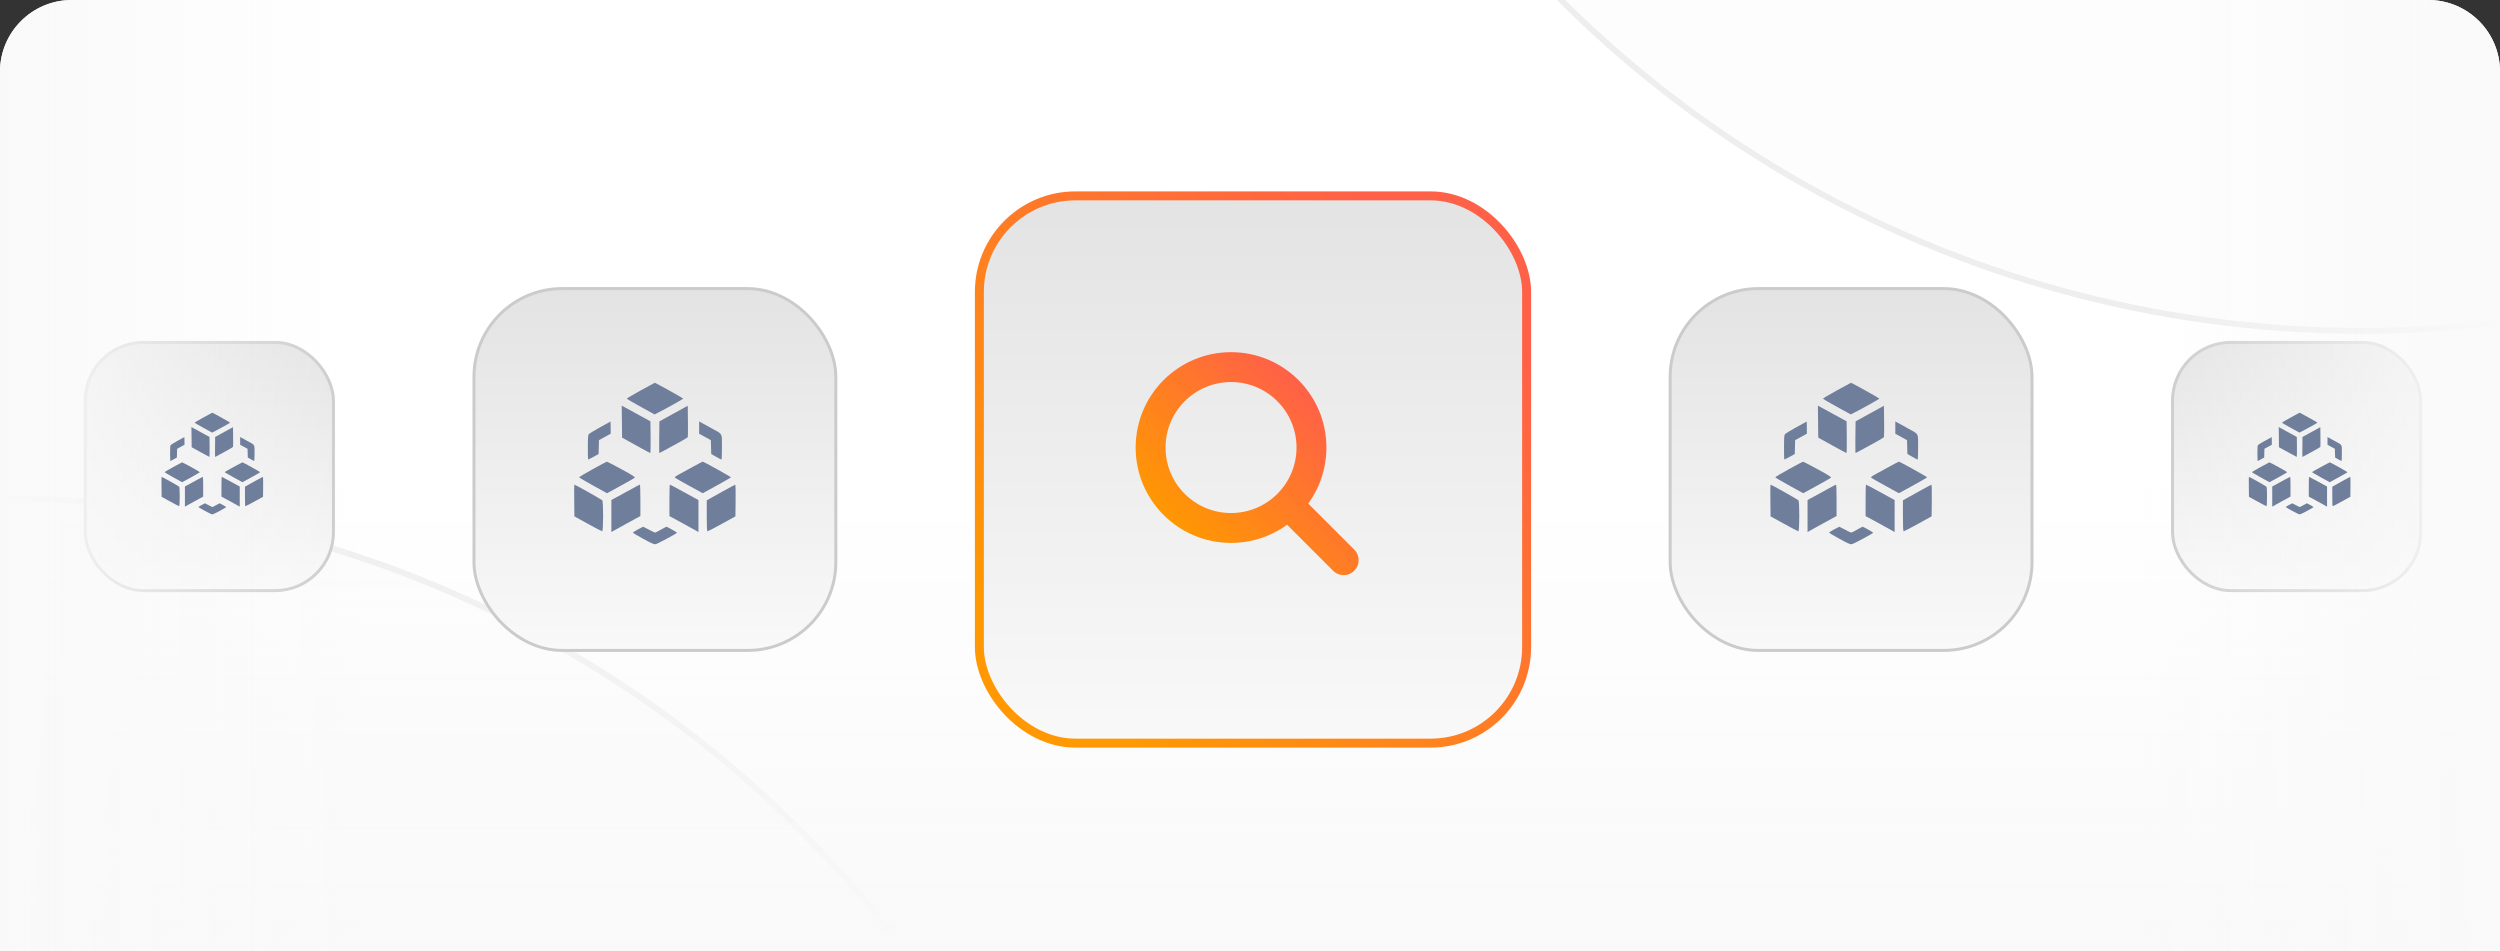 <svg width="418" height="159" viewBox="0 0 418 159" fill="none" xmlns="http://www.w3.org/2000/svg">
<rect x="0" y="0" width="418" height="159" fill="#333333" stroke="none"/>
<g clip-path="url(#clip0_100_489)">
<path d="M0 12C0 5.373 5.373 0 12 0H406C412.627 0 418 5.373 418 12V159H0V12Z" fill="white"/>
<circle cx="-0.181" cy="272.82" r="189.5" transform="rotate(119.414 -0.181 272.82)" fill="url(#paint0_radial_100_489)" fill-opacity="0.3" stroke="#EEEEEE"/>
<circle cx="394.819" cy="-134.18" r="189.5" transform="rotate(119.414 394.819 -134.18)" fill="url(#paint1_radial_100_489)" fill-opacity="0.3" stroke="#EEEEEE"/>
<rect y="78" width="418" height="81" fill="url(#paint2_linear_100_489)"/>
<rect x="163.75" y="32.75" width="91.5" height="91.5" rx="16.06" fill="url(#paint3_linear_100_489)" stroke="url(#paint4_linear_100_489)" stroke-width="1.5"/>
<g clip-path="url(#clip1_100_489)">
<path d="M215.339 84.34L224.658 93.658M219.278 74.829C219.278 82.257 213.257 88.278 205.829 88.278C198.401 88.278 192.38 82.257 192.38 74.829C192.38 67.401 198.401 61.38 205.829 61.38C213.257 61.38 219.278 67.401 219.278 74.829Z" stroke="url(#paint5_linear_100_489)" stroke-width="5" stroke-linecap="round" stroke-linejoin="round"/>
</g>
<rect x="279.25" y="48.25" width="60.5" height="60.5" rx="14.75" fill="url(#paint6_linear_100_489)" stroke="#CBCBCB" stroke-width="0.5"/>
<rect x="79.25" y="48.25" width="60.5" height="60.5" rx="14.75" fill="url(#paint7_linear_100_489)" stroke="#CBCBCB" stroke-width="0.5"/>
<rect x="14.25" y="57.25" width="41.5" height="41.5" rx="9.75" fill="url(#paint8_linear_100_489)" stroke="#CBCBCB" stroke-width="0.5"/>
<rect x="363.25" y="57.25" width="41.5" height="41.5" rx="9.75" fill="url(#paint9_linear_100_489)" stroke="#CBCBCB" stroke-width="0.5"/>
<rect x="60" width="159" height="60" transform="rotate(90 60 0)" fill="url(#paint10_linear_100_489)"/>
<rect x="358" y="159" width="159" height="60" transform="rotate(-90 358 159)" fill="url(#paint11_linear_100_489)"/>
<path fill-rule="evenodd" clip-rule="evenodd" d="M307.106 65.291C305.821 65.999 304.781 66.615 304.796 66.661C304.811 66.707 305.863 67.317 307.134 68.018L309.444 69.292L310.08 68.971C311.335 68.338 314.24 66.714 314.237 66.646C314.236 66.581 309.58 63.988 309.487 64C309.464 64.003 308.392 64.584 307.106 65.291ZM303.982 70.496L304.013 73.168L306.324 74.452C307.595 75.159 308.675 75.741 308.724 75.746C308.773 75.75 308.799 74.56 308.782 73.1L308.751 70.446L307.017 69.495C306.064 68.972 304.984 68.382 304.618 68.183L303.951 67.823L303.982 70.496ZM312.622 69.149L310.253 70.45L310.222 73.102C310.205 74.561 310.217 75.754 310.25 75.754C310.282 75.754 310.867 75.441 311.552 75.058C312.236 74.675 313.28 74.1 313.873 73.781C314.466 73.461 314.974 73.143 315.002 73.074C315.03 73.004 315.039 71.8 315.022 70.398L314.991 67.849L312.622 69.149ZM300.377 71.418C299.457 71.929 298.612 72.434 298.5 72.541C298.32 72.713 298.294 72.976 298.288 74.751C298.283 75.86 298.303 76.789 298.331 76.816C298.359 76.842 298.765 76.649 299.233 76.387L300.084 75.91L300.117 74.752L300.149 73.594L301.128 73.056L302.106 72.519V71.499C302.106 70.938 302.093 70.481 302.078 70.484C302.062 70.488 301.296 70.908 300.377 71.418ZM316.897 71.488V72.519L317.876 73.056L318.854 73.594L318.887 74.752L318.919 75.91L319.728 76.374C320.173 76.628 320.576 76.841 320.624 76.845C320.672 76.85 320.711 75.922 320.711 74.784C320.711 72.355 320.864 72.636 318.977 71.61C318.31 71.247 317.569 70.839 317.331 70.703L316.897 70.457V71.488ZM299.104 78.448C297.865 79.137 296.839 79.74 296.822 79.788C296.806 79.836 297.852 80.459 299.146 81.171L301.5 82.466L303.739 81.241C304.97 80.567 306.045 79.955 306.128 79.882C306.248 79.774 305.812 79.493 303.928 78.465C302.636 77.76 301.529 77.186 301.467 77.189C301.406 77.193 300.342 77.759 299.104 78.448ZM315.97 77.981C315.177 78.42 314.124 78.998 313.63 79.266C312.919 79.652 312.763 79.78 312.879 79.884C312.96 79.957 314.033 80.567 315.263 81.24L317.5 82.464L319.856 81.173C321.152 80.462 322.213 79.848 322.213 79.807C322.213 79.726 317.648 77.183 317.502 77.183C317.452 77.183 316.763 77.542 315.97 77.981ZM296.009 83.685L296.04 86.34L298.293 87.581C299.533 88.264 300.608 88.825 300.683 88.828C300.888 88.835 300.898 83.896 300.694 83.649C300.57 83.499 296.17 81.029 296.027 81.029C296 81.029 295.992 82.224 296.009 83.685ZM305.573 81.775C304.842 82.184 303.789 82.761 303.233 83.058L302.222 83.597V86.282V88.968L302.482 88.807C302.625 88.719 303.717 88.114 304.909 87.463L307.075 86.279V83.654C307.075 82.211 307.036 81.03 306.989 81.03C306.941 81.03 306.304 81.365 305.573 81.775ZM311.928 83.661V86.292L314.052 87.441C315.22 88.073 316.312 88.675 316.478 88.779L316.782 88.968V86.288V83.609L314.428 82.319C313.133 81.61 312.042 81.029 312.001 81.029C311.961 81.029 311.928 82.213 311.928 83.661ZM320.935 82.111C319.882 82.695 318.829 83.282 318.595 83.416L318.168 83.66V86.246C318.168 88.245 318.201 88.832 318.313 88.828C318.392 88.825 319.471 88.263 320.711 87.578L322.964 86.333L322.995 83.681C323.012 82.223 322.986 81.034 322.937 81.04C322.888 81.045 321.987 81.527 320.935 82.111ZM306.642 88.528C306.181 88.781 305.804 89.02 305.804 89.059C305.804 89.098 306.592 89.563 307.554 90.091C308.902 90.831 309.373 91.039 309.605 90.994C309.938 90.93 313.2 89.183 313.198 89.069C313.197 89.001 311.536 88.063 311.416 88.063C311.385 88.063 310.973 88.286 310.502 88.558C310.031 88.83 309.594 89.052 309.529 89.052C309.465 89.052 309.004 88.83 308.504 88.559C308.004 88.287 307.569 88.066 307.537 88.067C307.506 88.068 307.103 88.276 306.642 88.528Z" fill="#6F7E9B"/>
<path fill-rule="evenodd" clip-rule="evenodd" d="M107.106 65.291C105.821 65.999 104.781 66.615 104.796 66.661C104.811 66.707 105.863 67.317 107.134 68.018L109.444 69.292L110.08 68.971C111.335 68.338 114.24 66.714 114.237 66.646C114.236 66.581 109.58 63.988 109.487 64C109.464 64.003 108.392 64.584 107.106 65.291ZM103.982 70.496L104.013 73.168L106.324 74.452C107.595 75.159 108.675 75.741 108.724 75.746C108.773 75.75 108.799 74.56 108.782 73.1L108.751 70.446L107.017 69.495C106.064 68.972 104.984 68.382 104.618 68.183L103.951 67.823L103.982 70.496ZM112.622 69.149L110.253 70.45L110.222 73.102C110.205 74.561 110.217 75.754 110.25 75.754C110.282 75.754 110.867 75.441 111.552 75.058C112.236 74.675 113.28 74.1 113.873 73.781C114.466 73.461 114.974 73.143 115.002 73.074C115.03 73.004 115.039 71.8 115.022 70.398L114.991 67.849L112.622 69.149ZM100.377 71.418C99.457 71.929 98.612 72.434 98.5 72.541C98.32 72.713 98.294 72.976 98.288 74.751C98.283 75.86 98.303 76.789 98.331 76.816C98.359 76.842 98.765 76.649 99.233 76.387L100.084 75.91L100.117 74.752L100.149 73.594L101.128 73.056L102.106 72.519V71.499C102.106 70.938 102.093 70.481 102.078 70.484C102.062 70.488 101.296 70.908 100.377 71.418ZM116.897 71.488V72.519L117.876 73.056L118.854 73.594L118.887 74.752L118.919 75.91L119.728 76.374C120.173 76.628 120.576 76.841 120.624 76.845C120.672 76.85 120.711 75.922 120.711 74.784C120.711 72.355 120.864 72.636 118.977 71.61C118.31 71.247 117.569 70.839 117.331 70.703L116.897 70.457V71.488ZM99.104 78.448C97.865 79.137 96.839 79.74 96.822 79.788C96.806 79.836 97.852 80.459 99.146 81.171L101.5 82.466L103.739 81.241C104.97 80.567 106.045 79.955 106.128 79.882C106.248 79.774 105.812 79.493 103.928 78.465C102.636 77.76 101.529 77.186 101.467 77.189C101.406 77.193 100.342 77.759 99.104 78.448ZM115.97 77.981C115.177 78.42 114.124 78.998 113.63 79.266C112.919 79.652 112.763 79.78 112.879 79.884C112.96 79.957 114.033 80.567 115.263 81.24L117.5 82.464L119.856 81.173C121.152 80.462 122.213 79.848 122.213 79.807C122.213 79.726 117.648 77.183 117.502 77.183C117.452 77.183 116.763 77.542 115.97 77.981ZM96.009 83.685L96.04 86.34L98.293 87.581C99.532 88.264 100.608 88.825 100.683 88.828C100.888 88.835 100.898 83.896 100.694 83.649C100.57 83.499 96.17 81.029 96.026 81.029C96 81.029 95.992 82.224 96.009 83.685ZM105.573 81.775C104.842 82.184 103.789 82.761 103.233 83.058L102.222 83.597V86.282V88.968L102.482 88.807C102.625 88.719 103.717 88.114 104.909 87.463L107.075 86.279V83.654C107.075 82.211 107.036 81.03 106.989 81.03C106.941 81.03 106.304 81.365 105.573 81.775ZM111.928 83.661V86.292L114.052 87.441C115.22 88.073 116.312 88.675 116.478 88.779L116.782 88.968V86.288V83.609L114.428 82.319C113.133 81.61 112.042 81.029 112.001 81.029C111.961 81.029 111.928 82.213 111.928 83.661ZM120.935 82.111C119.882 82.695 118.829 83.282 118.595 83.416L118.168 83.66V86.246C118.168 88.245 118.201 88.832 118.313 88.828C118.392 88.825 119.471 88.263 120.711 87.578L122.964 86.333L122.995 83.681C123.012 82.223 122.986 81.034 122.937 81.04C122.888 81.045 121.987 81.527 120.935 82.111ZM106.642 88.528C106.181 88.781 105.804 89.02 105.804 89.059C105.804 89.098 106.592 89.563 107.554 90.091C108.902 90.831 109.373 91.039 109.605 90.994C109.938 90.93 113.2 89.183 113.198 89.069C113.197 89.001 111.536 88.063 111.416 88.063C111.385 88.063 110.973 88.286 110.502 88.558C110.031 88.83 109.594 89.052 109.529 89.052C109.465 89.052 109.004 88.83 108.504 88.559C108.004 88.287 107.569 88.066 107.537 88.067C107.506 88.068 107.103 88.276 106.642 88.528Z" fill="#6F7E9B"/>
<path fill-rule="evenodd" clip-rule="evenodd" d="M33.993 69.813C33.184 70.258 32.529 70.646 32.538 70.675C32.547 70.704 33.21 71.089 34.01 71.53L35.465 72.332L35.865 72.13C36.656 71.731 38.484 70.709 38.483 70.666C38.482 70.625 35.55 68.993 35.492 69C35.477 69.002 34.803 69.368 33.993 69.813ZM32.026 73.09L32.045 74.773L33.5 75.581C34.301 76.026 34.981 76.392 35.011 76.395C35.042 76.398 35.059 75.649 35.048 74.73L35.028 73.058L33.937 72.46C33.337 72.13 32.657 71.759 32.426 71.634L32.006 71.407L32.026 73.09ZM37.466 72.242L35.974 73.061L35.955 74.731C35.944 75.649 35.952 76.401 35.972 76.401C35.992 76.401 36.361 76.204 36.792 75.962C37.222 75.721 37.88 75.359 38.253 75.158C38.627 74.957 38.946 74.757 38.964 74.713C38.982 74.669 38.987 73.911 38.977 73.028L38.957 71.423L37.466 72.242ZM29.756 73.671C29.177 73.992 28.645 74.311 28.574 74.378C28.461 74.486 28.445 74.652 28.44 75.769C28.438 76.467 28.45 77.052 28.467 77.069C28.485 77.086 28.741 76.964 29.035 76.799L29.572 76.499L29.592 75.77L29.613 75.041L30.229 74.702L30.845 74.364V73.721C30.845 73.368 30.837 73.081 30.827 73.083C30.817 73.085 30.335 73.349 29.756 73.671ZM40.157 73.715V74.364L40.774 74.702L41.39 75.041L41.41 75.77L41.431 76.499L41.94 76.791C42.22 76.951 42.474 77.085 42.504 77.088C42.534 77.091 42.559 76.507 42.559 75.79C42.559 74.261 42.655 74.437 41.467 73.791C41.047 73.563 40.581 73.306 40.43 73.221L40.157 73.066V73.715ZM28.954 78.097C28.174 78.531 27.528 78.91 27.518 78.941C27.507 78.971 28.166 79.363 28.981 79.811L30.463 80.627L31.873 79.856C32.648 79.431 33.325 79.046 33.377 78.999C33.453 78.932 33.178 78.755 31.992 78.108C31.178 77.664 30.481 77.302 30.442 77.304C30.404 77.307 29.734 77.663 28.954 78.097ZM39.574 77.803C39.075 78.079 38.412 78.443 38.1 78.612C37.652 78.855 37.554 78.936 37.628 79.001C37.678 79.047 38.354 79.431 39.129 79.855L40.537 80.626L42.021 79.812C42.837 79.365 43.504 78.978 43.504 78.953C43.504 78.901 40.63 77.3 40.538 77.3C40.507 77.3 40.073 77.526 39.574 77.803ZM27.006 81.394L27.025 83.066L28.444 83.847C29.224 84.277 29.901 84.63 29.949 84.632C30.078 84.637 30.084 81.527 29.956 81.372C29.877 81.277 27.107 79.722 27.017 79.722C27 79.722 26.995 80.475 27.006 81.394ZM33.028 80.191C32.567 80.449 31.904 80.812 31.554 80.999L30.918 81.339V83.03V84.721L31.081 84.62C31.171 84.564 31.859 84.183 32.609 83.773L33.973 83.027V81.375C33.973 80.466 33.949 79.722 33.919 79.723C33.889 79.723 33.488 79.934 33.028 80.191ZM37.029 81.379V83.036L38.366 83.759C39.101 84.157 39.789 84.536 39.894 84.602L40.085 84.721V83.033V81.346L38.603 80.534C37.788 80.088 37.1 79.722 37.075 79.722C37.05 79.722 37.029 80.468 37.029 81.379ZM42.7 80.403C42.037 80.771 41.374 81.141 41.226 81.225L40.958 81.378V83.007C40.958 84.265 40.978 84.635 41.049 84.632C41.099 84.631 41.778 84.277 42.559 83.845L43.977 83.061L43.997 81.392C44.007 80.474 43.991 79.725 43.96 79.729C43.93 79.732 43.362 80.036 42.7 80.403ZM33.7 84.444C33.41 84.603 33.173 84.753 33.173 84.778C33.173 84.803 33.669 85.095 34.275 85.428C35.123 85.894 35.42 86.024 35.566 85.996C35.776 85.956 37.83 84.856 37.829 84.784C37.828 84.741 36.782 84.151 36.707 84.151C36.687 84.151 36.428 84.291 36.131 84.462C35.835 84.634 35.559 84.774 35.519 84.774C35.478 84.774 35.188 84.634 34.873 84.463C34.558 84.292 34.284 84.153 34.264 84.153C34.244 84.154 33.991 84.285 33.7 84.444Z" fill="#6F7E9B"/>
<path fill-rule="evenodd" clip-rule="evenodd" d="M382.993 69.813C382.183 70.258 381.529 70.646 381.538 70.675C381.547 70.704 382.21 71.089 383.01 71.53L384.465 72.332L384.865 72.13C385.656 71.731 387.484 70.709 387.483 70.666C387.482 70.625 384.55 68.993 384.492 69C384.477 69.002 383.803 69.368 382.993 69.813ZM381.026 73.09L381.045 74.773L382.5 75.581C383.301 76.026 383.981 76.392 384.011 76.395C384.042 76.398 384.058 75.649 384.048 74.73L384.028 73.058L382.937 72.46C382.337 72.13 381.657 71.759 381.426 71.634L381.006 71.407L381.026 73.09ZM386.466 72.242L384.974 73.061L384.955 74.731C384.944 75.649 384.952 76.401 384.972 76.401C384.992 76.401 385.361 76.204 385.792 75.962C386.222 75.721 386.88 75.359 387.253 75.158C387.627 74.957 387.946 74.757 387.964 74.713C387.982 74.669 387.987 73.911 387.977 73.028L387.957 71.423L386.466 72.242ZM378.756 73.671C378.177 73.992 377.645 74.311 377.574 74.378C377.461 74.486 377.445 74.652 377.44 75.769C377.438 76.467 377.45 77.052 377.467 77.069C377.485 77.086 377.741 76.964 378.036 76.799L378.572 76.499L378.592 75.77L378.613 75.041L379.229 74.702L379.845 74.364V73.721C379.845 73.368 379.837 73.081 379.827 73.083C379.817 73.085 379.335 73.349 378.756 73.671ZM389.158 73.715V74.364L389.774 74.702L390.39 75.041L390.41 75.77L390.431 76.499L390.94 76.791C391.22 76.951 391.474 77.085 391.504 77.088C391.534 77.091 391.558 76.507 391.558 75.79C391.558 74.261 391.655 74.437 390.467 73.791C390.047 73.563 389.58 73.306 389.43 73.221L389.158 73.066V73.715ZM377.954 78.097C377.175 78.531 376.528 78.91 376.518 78.941C376.507 78.971 377.166 79.363 377.981 79.811L379.463 80.627L380.873 79.856C381.648 79.431 382.325 79.046 382.377 78.999C382.452 78.932 382.178 78.755 380.992 78.108C380.178 77.664 379.481 77.302 379.442 77.304C379.404 77.307 378.734 77.663 377.954 78.097ZM388.574 77.803C388.075 78.079 387.412 78.443 387.101 78.612C386.652 78.855 386.554 78.936 386.628 79.001C386.679 79.047 387.354 79.431 388.129 79.855L389.537 80.626L391.021 79.812C391.837 79.365 392.504 78.978 392.504 78.953C392.504 78.901 389.63 77.3 389.538 77.3C389.507 77.3 389.073 77.526 388.574 77.803ZM376.006 81.394L376.025 83.066L377.444 83.847C378.224 84.277 378.901 84.63 378.949 84.632C379.078 84.637 379.084 81.527 378.956 81.372C378.877 81.277 376.107 79.722 376.017 79.722C376 79.722 375.995 80.475 376.006 81.394ZM382.027 80.191C381.567 80.449 380.904 80.812 380.554 80.999L379.918 81.339V83.03V84.721L380.081 84.62C380.171 84.564 380.859 84.183 381.609 83.773L382.973 83.027V81.375C382.973 80.466 382.949 79.722 382.919 79.723C382.889 79.723 382.488 79.934 382.027 80.191ZM386.029 81.379V83.036L387.366 83.759C388.101 84.157 388.789 84.536 388.894 84.602L389.085 84.721V83.033V81.346L387.603 80.534C386.788 80.088 386.1 79.722 386.075 79.722C386.05 79.722 386.029 80.468 386.029 81.379ZM391.7 80.403C391.037 80.771 390.374 81.141 390.226 81.225L389.958 81.378V83.007C389.958 84.265 389.979 84.635 390.049 84.632C390.099 84.631 390.778 84.277 391.558 83.845L392.977 83.061L392.997 81.392C393.007 80.474 392.991 79.725 392.96 79.729C392.93 79.732 392.362 80.036 391.7 80.403ZM382.7 84.444C382.41 84.603 382.173 84.753 382.173 84.778C382.173 84.803 382.669 85.095 383.275 85.428C384.123 85.894 384.42 86.024 384.566 85.996C384.776 85.956 386.83 84.856 386.829 84.784C386.828 84.741 385.782 84.151 385.707 84.151C385.687 84.151 385.428 84.291 385.131 84.462C384.835 84.634 384.559 84.774 384.519 84.774C384.478 84.774 384.188 84.634 383.873 84.463C383.558 84.292 383.284 84.153 383.264 84.153C383.244 84.154 382.991 84.285 382.7 84.444Z" fill="#6F7E9B"/>
</g>
<defs>
<radialGradient id="paint0_radial_100_489" cx="0" cy="0" r="1" gradientUnits="userSpaceOnUse" gradientTransform="translate(-0.181 272.82) rotate(90) scale(190)">
<stop stop-color="#F9F9F9"/>
<stop offset="1" stop-color="#F9F9F9"/>
</radialGradient>
<radialGradient id="paint1_radial_100_489" cx="0" cy="0" r="1" gradientUnits="userSpaceOnUse" gradientTransform="translate(394.819 -134.18) rotate(90) scale(190)">
<stop stop-color="#F9F9F9"/>
<stop offset="1" stop-color="#F9F9F9"/>
</radialGradient>
<linearGradient id="paint2_linear_100_489" x1="209" y1="78" x2="209" y2="159" gradientUnits="userSpaceOnUse">
<stop stop-color="#F9F9F9" stop-opacity="0"/>
<stop offset="1" stop-color="#F9F9F9"/>
</linearGradient>
<linearGradient id="paint3_linear_100_489" x1="209.5" y1="32" x2="209.5" y2="125" gradientUnits="userSpaceOnUse">
<stop stop-color="#E3E3E3"/>
<stop offset="1" stop-color="#F9F9F9"/>
</linearGradient>
<linearGradient id="paint4_linear_100_489" x1="245.257" y1="48.547" x2="179.487" y2="114.318" gradientUnits="userSpaceOnUse">
<stop stop-color="#FF6048"/>
<stop offset="1" stop-color="#FF9802"/>
</linearGradient>
<linearGradient id="paint5_linear_100_489" x1="220.93" y1="67.123" x2="198.102" y2="89.951" gradientUnits="userSpaceOnUse">
<stop stop-color="#FF6048"/>
<stop offset="1" stop-color="#FF9802"/>
</linearGradient>
<linearGradient id="paint6_linear_100_489" x1="309.5" y1="48" x2="309.5" y2="109" gradientUnits="userSpaceOnUse">
<stop stop-color="#E3E3E3"/>
<stop offset="1" stop-color="#F9F9F9"/>
</linearGradient>
<linearGradient id="paint7_linear_100_489" x1="109.5" y1="48" x2="109.5" y2="109" gradientUnits="userSpaceOnUse">
<stop stop-color="#E3E3E3"/>
<stop offset="1" stop-color="#F9F9F9"/>
</linearGradient>
<linearGradient id="paint8_linear_100_489" x1="35" y1="57" x2="35" y2="99" gradientUnits="userSpaceOnUse">
<stop stop-color="#E3E3E3"/>
<stop offset="1" stop-color="#F9F9F9"/>
</linearGradient>
<linearGradient id="paint9_linear_100_489" x1="384" y1="57" x2="384" y2="99" gradientUnits="userSpaceOnUse">
<stop stop-color="#E3E3E3"/>
<stop offset="1" stop-color="#F9F9F9"/>
</linearGradient>
<linearGradient id="paint10_linear_100_489" x1="139.5" y1="0" x2="139.5" y2="60" gradientUnits="userSpaceOnUse">
<stop stop-color="#F9F9F9" stop-opacity="0"/>
<stop offset="1" stop-color="#F9F9F9"/>
</linearGradient>
<linearGradient id="paint11_linear_100_489" x1="437.5" y1="159" x2="437.5" y2="219" gradientUnits="userSpaceOnUse">
<stop stop-color="#F9F9F9" stop-opacity="0"/>
<stop offset="1" stop-color="#F9F9F9"/>
</linearGradient>
<clipPath id="clip0_100_489">
<path d="M0 12C0 5.373 5.373 0 12 0H406C412.627 0 418 5.373 418 12V159H0V12Z" fill="white"/>
</clipPath>
<clipPath id="clip1_100_489">
<rect width="43.038" height="43.038" fill="white" transform="translate(187 56)"/>
</clipPath>
</defs>
</svg>
